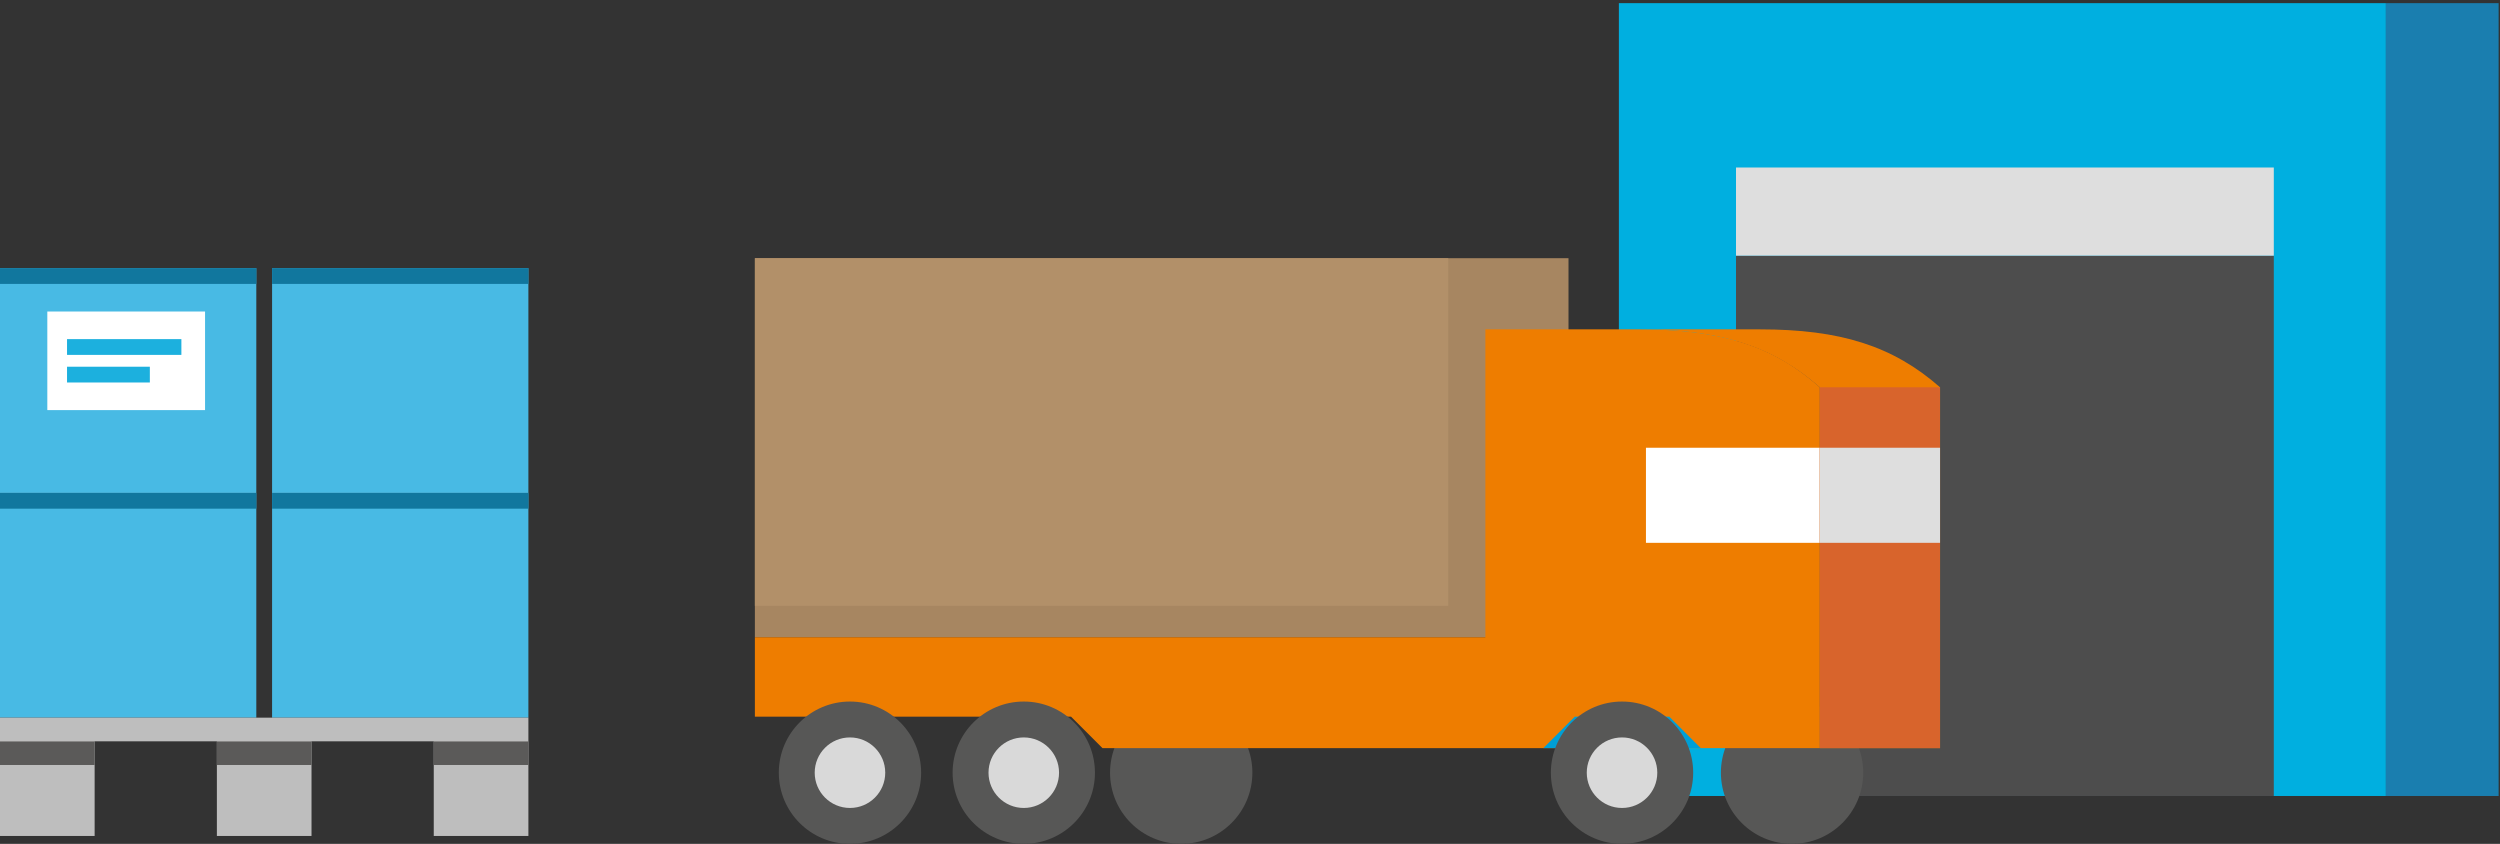 <?xml version="1.0" encoding="UTF-8"?>
<svg width="317px" height="107px" viewBox="0 0 317 107" version="1.1" xmlns="http://www.w3.org/2000/svg" xmlns:xlink="http://www.w3.org/1999/xlink">
    <rect x="0" y="0" width="317" height="107" fill="#333333" stroke="none"/>
    <!-- Generator: Sketch 53 (72520) - https://sketchapp.com -->
    <title>Illustrations / product-odr</title>
    <desc>Created with Sketch.</desc>
    <g id="Page-1" stroke="none" stroke-width="1" fill="none" fill-rule="evenodd">
        <g id="img/pn-illustrations" transform="translate(-40, -40)">
            <g id="Illustrations-/-product-odr" transform="translate(40, 40)">
                <g id="Terminal" transform="translate(205.194, 0)">
                    <rect id="Rectangle" fill="#00AFE0" x="0.08" y="0.399" width="97.258" height="100.532"></rect>
                    <rect id="Rectangle" fill="#4D4D4D" x="14.932" y="32.419" width="68.193" height="68.512"></rect>
                    <rect id="Rectangle" fill="#DEDEDE" x="14.932" y="21.24" width="68.193" height="11.179"></rect>
                    <rect id="Rectangle" fill="#1A7EAF" x="97.338" y="0.399" width="14.293" height="100.532"></rect>
                </g>
                <g id="Truck" transform="translate(95, 32.739)">
                    <rect id="Rectangle" fill="#A78661" x="0.719" y="0" width="103.167" height="48.07"></rect>
                    <circle id="Oval" fill="#575756" cx="132.233" cy="65.238" r="9.023"></circle>
                    <circle id="Oval" fill="#575756" cx="54.778" cy="65.238" r="9.023"></circle>
                    <path d="M135.746,24.035 L135.746,16.369 C129.757,11.019 123.05,9.023 112.909,9.023 L93.346,9.023 L93.346,48.07 L0.719,48.07 L0.719,50.546 L0.719,58.131 L40.804,58.131 L44.796,62.124 L135.746,62.124 L135.746,36.093 L135.746,24.035 Z" id="Path" fill="#EE7D00"></path>
                    <g id="Group" transform="translate(100.612, 8.784)">
                        <polygon id="Path" fill="#009FD5" points="4.072 49.348 0.08 53.34 20.043 53.34 16.05 49.348"></polygon>
                        <path d="M27.549,0.24 L12.297,0.24 C22.438,0.24 29.146,2.316 35.134,7.586 L35.134,15.251 L35.134,27.309 L35.134,53.34 L35.374,53.34 L50.386,53.34 L50.386,27.309 L50.386,15.251 L50.386,7.586 C44.397,2.316 37.69,0.24 27.549,0.24 Z" id="Path" fill="#EE7D00"></path>
                    </g>
                    <rect id="Rectangle" fill="#FFFFFF" x="113.707" y="24.035" width="22.039" height="12.057"></rect>
                    <rect id="Rectangle" fill="#D8642C" x="135.746" y="16.369" width="15.251" height="45.754"></rect>
                    <rect id="Rectangle" fill="#B29069" x="0.719" y="0" width="87.916" height="44.078"></rect>
                    <g id="Group" transform="translate(3.194, 55.896)">
                        <circle id="Oval" fill="#575756" cx="9.582" cy="9.343" r="9.023"></circle>
                        <circle id="Oval" fill="#D9D9D9" cx="9.582" cy="9.343" r="4.472"></circle>
                    </g>
                    <g id="Group" transform="translate(25.552, 55.896)">
                        <circle id="Oval" fill="#575756" cx="9.263" cy="9.343" r="9.023"></circle>
                        <circle id="Oval" fill="#D9D9D9" cx="9.263" cy="9.343" r="4.472"></circle>
                    </g>
                    <g id="Group" transform="translate(101.41, 55.896)">
                        <circle id="Oval" fill="#575756" cx="9.263" cy="9.343" r="9.023"></circle>
                        <circle id="Oval" fill="#D9D9D9" cx="9.263" cy="9.343" r="4.472"></circle>
                    </g>
                    <rect id="Rectangle" fill="#DEDEDE" x="135.746" y="24.035" width="15.251" height="12.057"></rect>
                </g>
                <g id="Pallet" transform="translate(0, 34)">
                    <g id="Foot" transform="translate(0, 60)">
                        <rect id="Rectangle" fill="#BEBEBE" x="0" y="0" width="12" height="12"></rect>
                        <rect id="Rectangle" fill="#5B5A59" x="0" y="0" width="12" height="3"></rect>
                    </g>
                    <g id="Foot" transform="translate(27.5, 60)">
                        <rect id="Rectangle" fill="#BEBEBE" x="0" y="0" width="12" height="12"></rect>
                        <rect id="Rectangle" fill="#5B5A59" x="0" y="0" width="12" height="3"></rect>
                    </g>
                    <g id="Foot" transform="translate(55, 60)">
                        <rect id="Rectangle" fill="#BEBEBE" x="0" y="0" width="12" height="12"></rect>
                        <rect id="Rectangle" fill="#5B5A59" x="0" y="0" width="12" height="3"></rect>
                    </g>
                    <g id="Parcel" transform="translate(0, 28.5)">
                        <rect id="Rectangle" fill="#48BAE4" x="0" y="0" width="32.5" height="28.5"></rect>
                        <rect id="Rectangle" fill="#11779E" x="0" y="0" width="32.5" height="2"></rect>
                    </g>
                    <g id="Parcel">
                        <rect id="Rectangle" fill="#48BAE4" x="0" y="0" width="32.5" height="28.5"></rect>
                        <rect id="Rectangle" fill="#11779E" x="0" y="0" width="32.5" height="2"></rect>
                    </g>
                    <g id="Parcel" transform="translate(34.5, 28.5)">
                        <rect id="Rectangle" fill="#48BAE4" x="0" y="0" width="32.5" height="28.5"></rect>
                        <rect id="Rectangle" fill="#11779E" x="0" y="0" width="32.5" height="2"></rect>
                    </g>
                    <g id="Parcel" transform="translate(34.5, 0)">
                        <rect id="Rectangle" fill="#48BAE4" x="0" y="0" width="32.5" height="28.5"></rect>
                        <rect id="Rectangle" fill="#11779E" x="0" y="0" width="32.5" height="2"></rect>
                    </g>
                    <rect id="Rectangle" fill="#BEBEBE" x="0" y="57" width="67" height="3"></rect>
                    <g id="label" transform="translate(6, 5.5)">
                        <rect id="Rectangle" fill="#FFFFFF" x="0" y="0" width="20" height="12.5"></rect>
                        <rect id="Rectangle-Copy" fill="#1CB0DE" x="2.5" y="3.5" width="14.5" height="2"></rect>
                        <rect id="Rectangle-Copy-5" fill="#1CB0DE" x="2.5" y="7" width="10.5" height="2"></rect>
                    </g>
                </g>
            </g>
        </g>
    </g>
</svg>